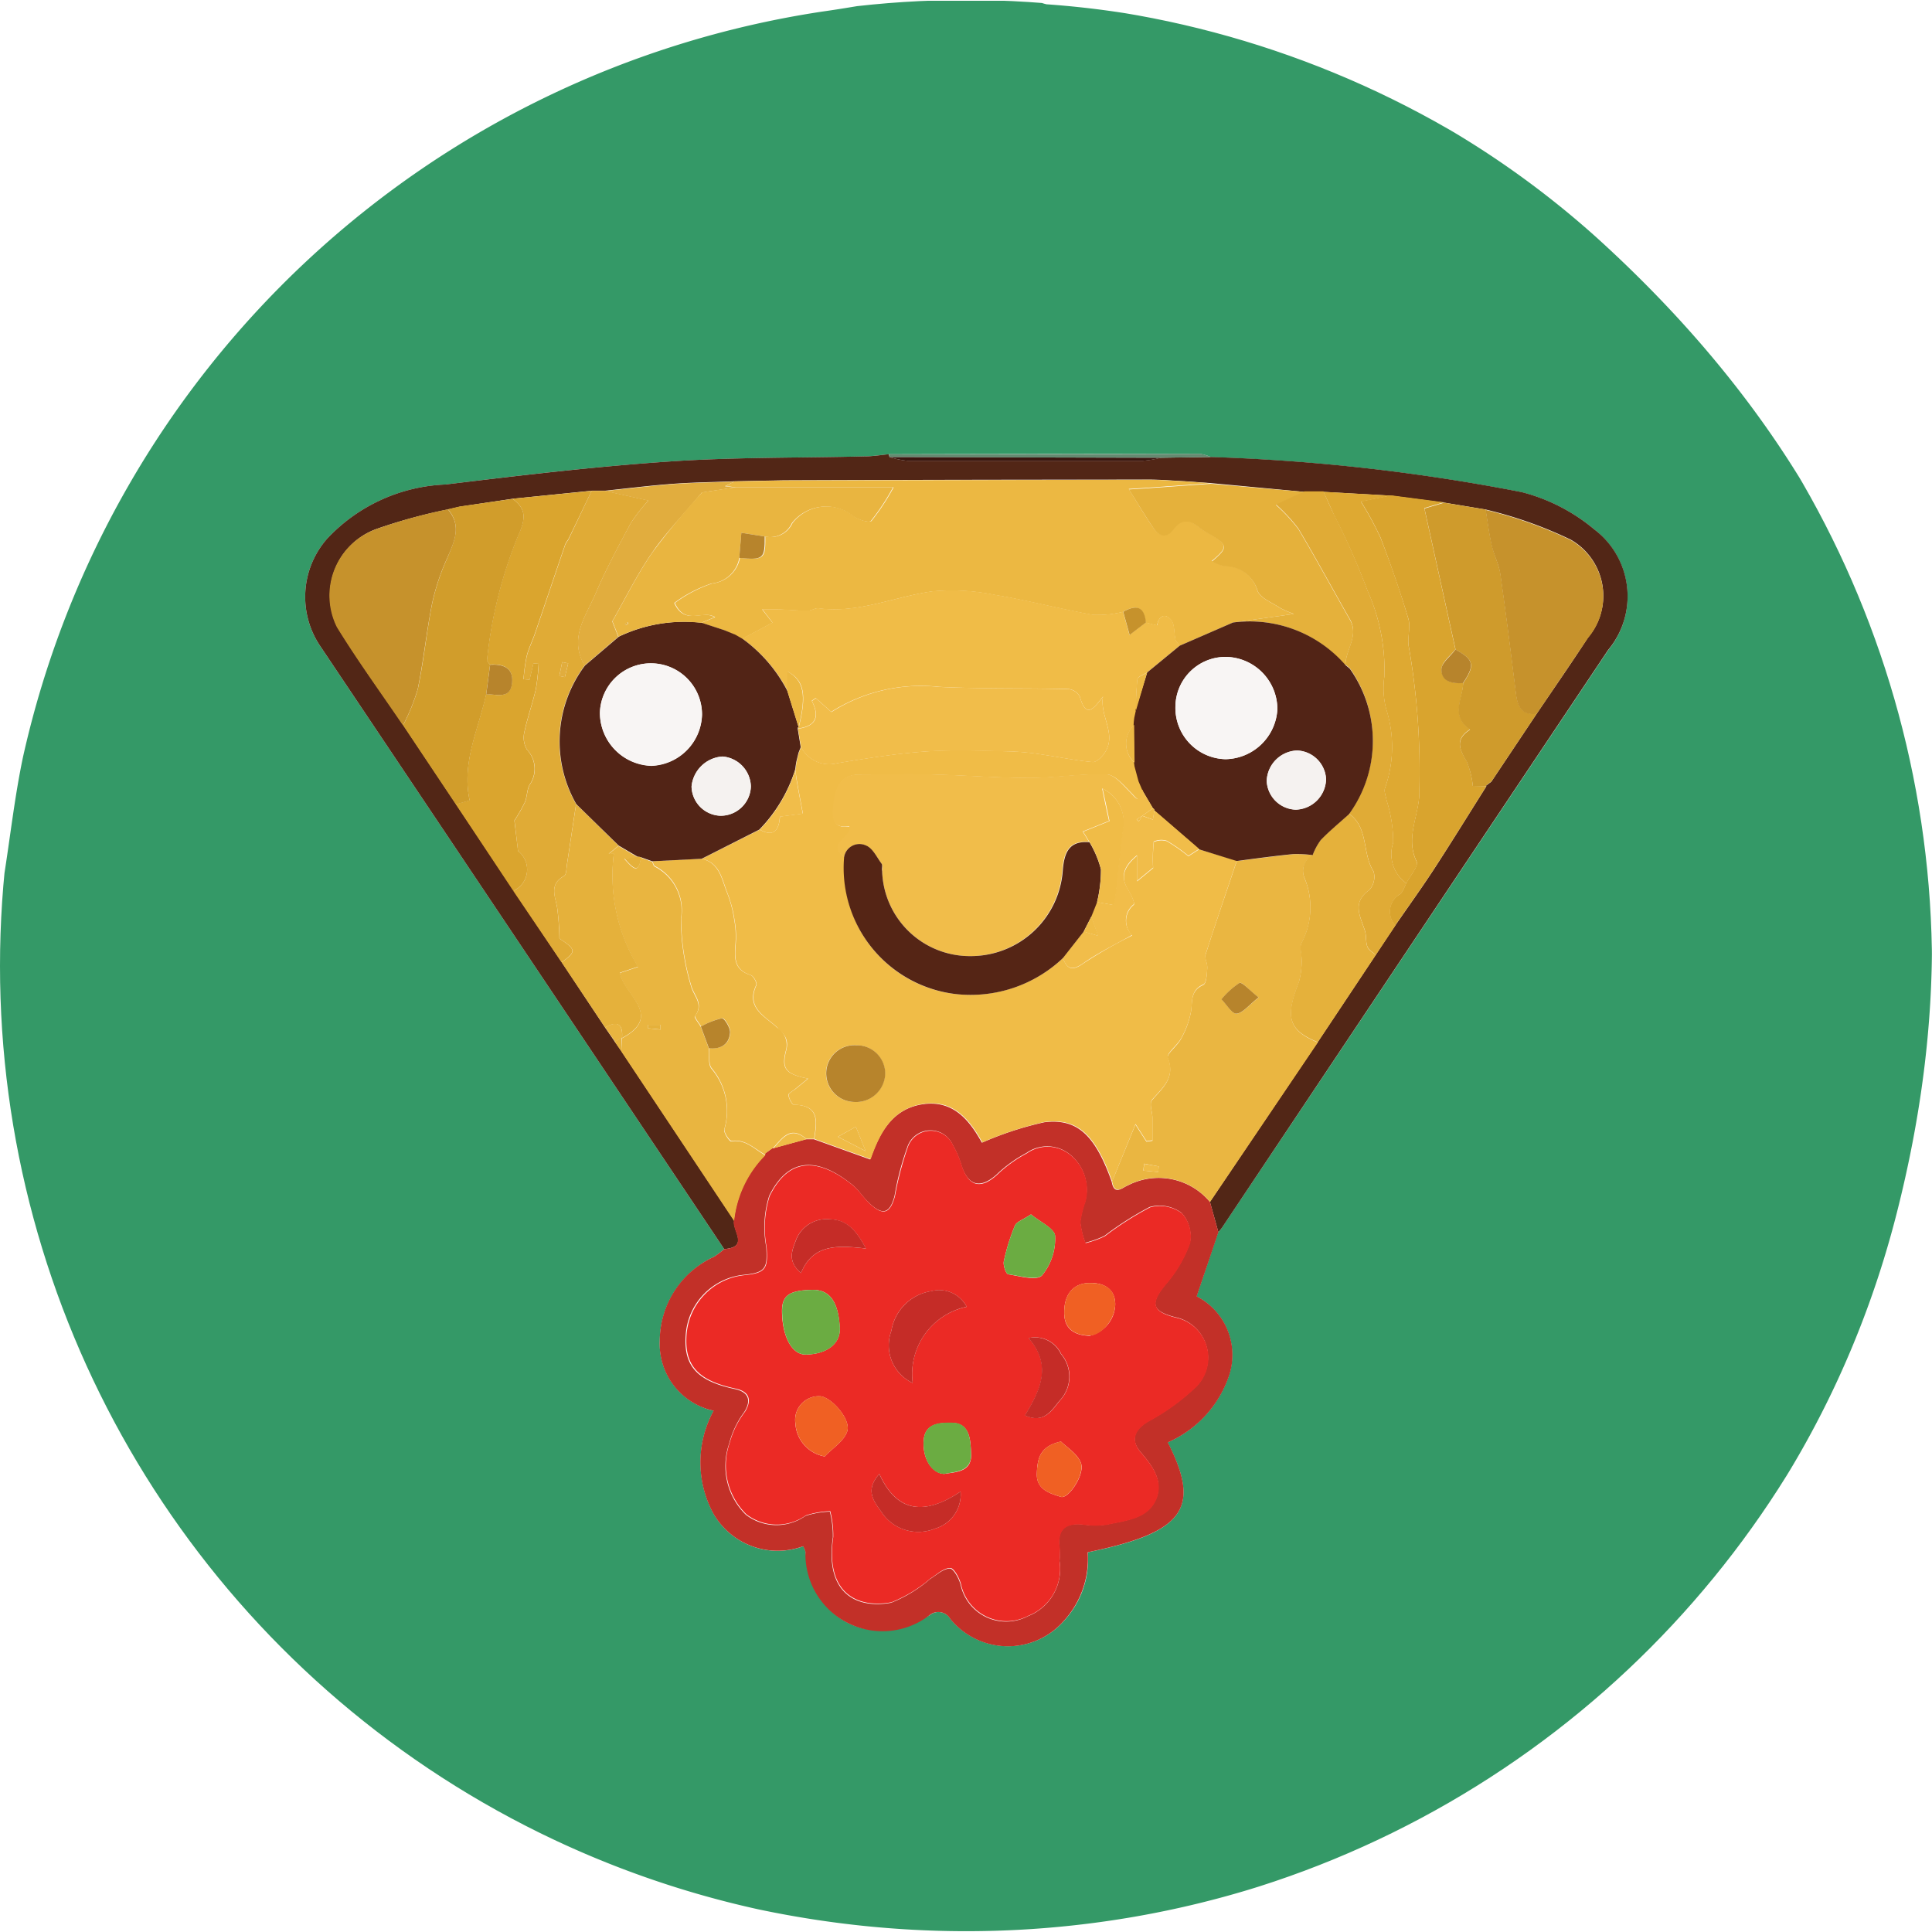 <svg xmlns="http://www.w3.org/2000/svg" xmlns:xlink="http://www.w3.org/1999/xlink" width="64" height="64" viewBox="0 0 64 64">
  <defs>
    <style>
      .cls-1 {
        fill: #fff;
      }

      .cls-2 {
        clip-path: url(#clip-path);
      }

      .cls-3 {
        fill: #349967;
      }

      .cls-4 {
        fill: #522616;
      }

      .cls-5 {
        fill: #c23028;
      }

      .cls-6 {
        fill: #648b71;
      }

      .cls-7 {
        fill: #ecb842;
      }

      .cls-8 {
        fill: #eab641;
      }

      .cls-9 {
        fill: #e9b540;
      }

      .cls-10 {
        fill: #e0ab36;
      }

      .cls-11 {
        fill: #daa52e;
      }

      .cls-12 {
        fill: #d19d2b;
      }

      .cls-13 {
        fill: #d9a42e;
      }

      .cls-14 {
        fill: #c6922c;
      }

      .cls-15 {
        fill: #e5b13b;
      }

      .cls-16 {
        fill: #cf9b2c;
      }

      .cls-17 {
        fill: #dea932;
      }

      .cls-18 {
        fill: #e1ad3e;
      }

      .cls-19 {
        fill: #3a160f;
      }

      .cls-20 {
        fill: #eb2a25;
      }

      .cls-21 {
        fill: #f0bc47;
      }

      .cls-22 {
        fill: #edb944;
      }

      .cls-23 {
        fill: #522416;
      }

      .cls-24 {
        fill: #b7842c;
      }

      .cls-25 {
        fill: #6bac42;
      }

      .cls-26 {
        fill: #c52c27;
      }

      .cls-27 {
        fill: #f06023;
      }

      .cls-28 {
        fill: #f1bd4a;
      }

      .cls-29 {
        fill: #552515;
      }

      .cls-30 {
        fill: #f8f5f4;
      }

      .cls-31 {
        fill: #f5f2f0;
      }
    </style>
    <clipPath id="clip-path">
      <circle id="Ellipse_2075" data-name="Ellipse 2075" class="cls-1" cx="32" cy="32" r="32" transform="translate(-24423 -22993)"/>
    </clipPath>
  </defs>
  <g id="Mask_Group_279" data-name="Mask Group 279" class="cls-2" transform="translate(24423 22993)">
    <g id="SALSA" transform="translate(-24423.012 -22992.975)">
      <path id="Path_21114" data-name="Path 21114" class="cls-3" d="M198.028-32.047H202.9a1.377,1.377,0,0,0,.324.117A30.445,30.445,0,0,1,221.45-24.2c9.676,8.767,13.157,19.684,9.939,32.315C227.142,24.8,210.607,34.739,193.7,31.182A31.986,31.986,0,0,1,168.91,4.673c-.1-.707-.23-1.407-.353-2.111V-2.685A1.442,1.442,0,0,0,168.682-3c.213-1.333.36-2.681.638-4A32.027,32.027,0,0,1,195.8-31.689C196.536-31.792,197.282-31.928,198.028-32.047ZM198-17.024c-.269.025-.535.067-.8.071-2.157.053-4.321.023-6.472.17-2.479.168-4.95.459-7.417.762a5.679,5.679,0,0,0-3.922,1.8,2.919,2.919,0,0,0-.207,3.578q6.69,9.974,13.366,19.95a2.913,2.913,0,0,1-.335.252,3.1,3.1,0,0,0-1.8,2.788A2.273,2.273,0,0,0,192.2,14.66a3.56,3.56,0,0,0-.018,3.39,2.449,2.449,0,0,0,2.983,1.1.832.832,0,0,1,.078.186c.23,2.295,2.118,3.263,4.106,2.1a.457.457,0,0,1,.688.117,2.467,2.467,0,0,0,3.775.057,3,3,0,0,0,.78-2.261c3.179-.649,3.768-1.448,2.644-3.64a3.709,3.709,0,0,0,2.047-2.265,2.184,2.184,0,0,0-1.09-2.573l.718-2.127a1.117,1.117,0,0,0,.119-.138q6.4-9.57,12.8-19.14a2.791,2.791,0,0,0-.459-4,6.093,6.093,0,0,0-2.4-1.232,64.45,64.45,0,0,0-10.307-1.164,1.266,1.266,0,0,0-.349-.106Q203.162-17.038,198-17.024Z" transform="translate(-168.545 32.047)"/>
      <path id="Path_21115" data-name="Path 21115" class="cls-4" d="M192.548,9.306q-6.678-9.976-13.366-19.95a2.919,2.919,0,0,1,.207-3.578,5.679,5.679,0,0,1,3.922-1.8c2.467-.3,4.939-.594,7.417-.762,2.15-.147,4.315-.117,6.472-.17.269,0,.535-.046.8-.071a.718.718,0,0,0,.025.094,3,3,0,0,0,.59.122h7.8a3.61,3.61,0,0,0,.6-.1l1.645-.025a64.449,64.449,0,0,1,10.307,1.164,6.093,6.093,0,0,1,2.4,1.232,2.776,2.776,0,0,1,.459,4q-6.4,9.568-12.792,19.14a1.329,1.329,0,0,1-.119.14c-.092-.333-.184-.666-.278-1l3.571-5.294,1.921-2.887c.216-.328.434-.654.652-.982.431-.627.879-1.246,1.294-1.884.585-.9,1.147-1.813,1.721-2.722l-.021-.011.184-.14,1.5-2.247c.567-.838,1.147-1.671,1.7-2.524a2.143,2.143,0,0,0-.567-3.245,13.889,13.889,0,0,0-2.823-1l-1.377-.229-1.753-.229-2.242-.126h-.629l-3.105-.291h0l-.865-.062c-.395-.018-.787-.055-1.182-.053q-6.04,0-12.085.023l-.734.014-.9.018c-.688.028-1.356.034-2.031.083-.753.055-1.505.149-2.258.229h-.443l-2.616.266-1.756.262-.383.09h0a17.993,17.993,0,0,0-2.332.633,2.342,2.342,0,0,0-1.345,3.266c.688,1.12,1.455,2.171,2.189,3.254l1.749,2.621,1.912,2.866q.787,1.177,1.584,2.362L188.6,1.962l.324.473.218.312,3.738,5.613C192.807,8.689,193.39,9.24,192.548,9.306Z" transform="translate(-168.545 32.047)"/>
      <path id="Path_21116" data-name="Path 21116" class="cls-5" d="M208.64,7.746c.094.335.186.668.278,1-.229.688-.459,1.354-.718,2.125a2.184,2.184,0,0,1,1.09,2.573,3.709,3.709,0,0,1-2.047,2.265c1.118,2.2.528,2.983-2.655,3.64a3.045,3.045,0,0,1-.78,2.261,2.461,2.461,0,0,1-3.775-.057.456.456,0,0,0-.688-.117,2.552,2.552,0,0,1-4.106-2.1.831.831,0,0,0-.078-.186,2.457,2.457,0,0,1-2.983-1.1,3.56,3.56,0,0,1,.018-3.39,2.261,2.261,0,0,1-1.785-2.313,3.071,3.071,0,0,1,1.8-2.788,2.912,2.912,0,0,0,.335-.252c.835-.067.252-.617.321-.946A3.63,3.63,0,0,1,193.9,6.185V6.139l.259-.188v.016l1.095-.3h.262l1.868.67c.287-.815.688-1.648,1.694-1.822,1.086-.186,1.627.592,2.006,1.267a10.986,10.986,0,0,1,2.065-.677c1.108-.138,1.689.443,2.235,1.969.083.48.356.19.542.119A2.215,2.215,0,0,1,208.64,7.746ZM203.655,19.64a3.558,3.558,0,0,0,0-.431c-.09-.606.172-.847.771-.785a2.662,2.662,0,0,0,.81,0c.6-.133,1.315-.184,1.606-.824.264-.6-.1-1.106-.5-1.567-.36-.418-.2-.764.259-1.03a7.221,7.221,0,0,0,1.577-1.147,1.363,1.363,0,0,0-.688-2.295c-.783-.2-.84-.459-.328-1.086a4.315,4.315,0,0,0,.81-1.377,1.147,1.147,0,0,0-.271-.989,1.223,1.223,0,0,0-1.056-.2,10.453,10.453,0,0,0-1.5.957,3.245,3.245,0,0,1-.638.229,2.88,2.88,0,0,1-.168-.688,3.065,3.065,0,0,1,.161-.663,1.5,1.5,0,0,0-.542-1.606,1.189,1.189,0,0,0-1.4-.016,4.425,4.425,0,0,0-1,.725c-.521.459-.918.372-1.147-.3a3.179,3.179,0,0,0-.291-.688.807.807,0,0,0-1.51.076,9.388,9.388,0,0,0-.42,1.606c-.154.592-.4.663-.849.229-.2-.186-.342-.427-.549-.594-1.081-.872-2.084-.991-2.754.363a3.462,3.462,0,0,0-.1,1.687c.053.721-.023.863-.767.934a2.143,2.143,0,0,0-1.9,2.01c-.071,1.01.388,1.51,1.629,1.772.459.1.553.379.312.76a3,3,0,0,0-.5,1.047,2.257,2.257,0,0,0,.555,2.359,1.667,1.667,0,0,0,1.971.037,2.963,2.963,0,0,1,.808-.142,3.258,3.258,0,0,1,.1.856c-.269,1.852.787,2.375,1.932,2.162a4.508,4.508,0,0,0,1.285-.783c.216-.135.436-.344.661-.351.117,0,.31.342.358.555a1.542,1.542,0,0,0,2.222,1.026A1.674,1.674,0,0,0,203.655,19.64Z" transform="translate(-168.545 32.047)"/>
      <path id="Path_21117" data-name="Path 21117" class="cls-6" d="M198.028-16.93a.716.716,0,0,1-.025-.094q5.157,0,10.311-.014a1.267,1.267,0,0,1,.349.106l-1.645.025Z" transform="translate(-168.545 32.047)"/>
      <path id="Path_21118" data-name="Path 21118" class="cls-7" d="M192.885-16.124l.907-.018.734-.014q6.04-.014,12.085-.023c.395,0,.787.034,1.182.053l.865.062h0l-1.9.135c-.269.021-.539.037-.81.053.308.489.553.918.828,1.306.193.275.436.314.656.016.266-.363.544-.3.847-.053a2.6,2.6,0,0,0,.363.229c.588.351.6.438.057.888a1.535,1.535,0,0,0,.408.161,1.134,1.134,0,0,1,1.106.826c.092.248.482.392.746.569a3.353,3.353,0,0,0,.459.2l-2.02.285-1.763.767c-.048-.069-.122-.129-.14-.2-.057-.229-.021-.512-.151-.661-.2-.229-.4-.126-.459.19l-.379-.092c-.048-.546-.333-.6-.753-.356a3.531,3.531,0,0,1-.978.1c-1.095-.193-2.171-.482-3.266-.663a7.089,7.089,0,0,0-2.065-.117c-1.258.174-2.456.739-3.771.562-.115-.016-.229.08-.36.078-.33,0-.659-.03-.989-.044h-.521l.344.441-1.005.539h0l-.25-.145h0l-.351-.147-.753-.243.459-.186c-.383-.259-.991.3-1.333-.473a4.476,4.476,0,0,1,1.237-.645,1.05,1.05,0,0,0,.918-.847c.8.076.849.03.84-.709a.794.794,0,0,0,.9-.443,1.427,1.427,0,0,1,2.017-.241c.156.126.532.241.6.17a7.494,7.494,0,0,0,.734-1.115h-5.233l-.33-.041Z" transform="translate(-168.545 32.047)"/>
      <path id="Path_21119" data-name="Path 21119" class="cls-8" d="M208.64,7.746a2.205,2.205,0,0,0-2.7-.565c-.186.071-.459.36-.542-.119l.771-1.88c.188.291.275.429.365.565l.2-.028v-.75c0-.2-.112-.48-.018-.592.353-.411.783-.737.526-1.4-.053-.135.321-.4.441-.64a2.926,2.926,0,0,0,.328-.9c.05-.347-.023-.688.406-.881.106-.046.117-.353.131-.544s-.1-.333-.055-.459c.33-1.04.688-2.065,1.033-3.1.624-.078,1.248-.163,1.875-.229a4.321,4.321,0,0,1,.643.032.6.6,0,0,0-.268.771,2.524,2.524,0,0,1-.1,2.139c-.073.147.016.367,0,.553a2.523,2.523,0,0,1-.092.75c-.459,1.17-.342,1.59.629,1.992ZM210.246.968c-.3-.229-.537-.519-.624-.48a2.625,2.625,0,0,0-.6.544c.168.17.344.484.5.473.211-.014.4-.278.734-.537Zm-3.789,5.508-.028.229.491.048.023-.186Z" transform="translate(-168.545 32.047)"/>
      <path id="Path_21120" data-name="Path 21120" class="cls-9" d="M193.909,6.2a3.629,3.629,0,0,0-1.033,2.176l-3.738-5.618.021-.434h0c1.4-.748.041-1.448-.069-2.164l.6-.2a5.811,5.811,0,0,1-.8-3.755l-.174.016.33-.269.633.372-.443.053c.271.3.473.542.548-.039l.376.138c.028.053.039.133.083.158a1.638,1.638,0,0,1,.868,1.746,7.872,7.872,0,0,0,.335,2.212c.089.34.434.6.128,1-.032.041.131.229.2.356l.266.716c.023.229-.034.5.078.659a2.156,2.156,0,0,1,.431,2.015c-.032.106.17.409.229.4C193.261,5.659,193.551,6,193.909,6.2Zm-3.472-4.165V1.875h-.413V1.99Z" transform="translate(-168.545 32.047)"/>
      <path id="Path_21121" data-name="Path 21121" class="cls-10" d="M188.155-15.812h.443l1.439.319a5.878,5.878,0,0,0-.585.75c-.4.757-.817,1.515-1.147,2.295s-.918,1.512-.379,2.421a4.177,4.177,0,0,0-.287,4.59c-.1.666-.2,1.329-.3,1.992-.021.138-.016.347-.1.392-.484.271-.3.645-.229,1.03a8.7,8.7,0,0,1,.078,1.042c.553.365.567.427.071.787q-.8-1.184-1.6-2.366a.774.774,0,0,0,.158-1.32L185.6-4.891a5.416,5.416,0,0,0,.344-.6c.078-.184.067-.409.158-.581a.914.914,0,0,0-.083-1.161.778.778,0,0,1-.09-.585c.1-.477.269-.941.379-1.418a7.406,7.406,0,0,0,.094-.847l-.172-.014-.129.544-.2-.018a6.075,6.075,0,0,1,.106-.76c.064-.257.188-.5.273-.748.337-.987.668-1.974,1.005-2.958a1.617,1.617,0,0,1,.1-.158Q187.772-15.007,188.155-15.812Zm-.776,5.714-.2-.041-.094.459.184.037Z" transform="translate(-168.545 32.047)"/>
      <path id="Path_21122" data-name="Path 21122" class="cls-11" d="M188.155-15.812q-.386.806-.773,1.606a1.617,1.617,0,0,0-.1.158c-.337.985-.668,1.971-1.005,2.958-.085.25-.209.491-.273.748a6.077,6.077,0,0,0-.106.769l.2.018.129-.544.172.014a7.4,7.4,0,0,1-.094.847c-.11.477-.28.941-.379,1.418a.778.778,0,0,0,.089.585.923.923,0,0,1,.083,1.161c-.092.172-.08.4-.158.581a5.418,5.418,0,0,1-.344.6l.122,1.012a.774.774,0,0,1-.158,1.32L183.655-5.43l.459-.129c-.275-1.239.289-2.352.546-3.518.342,0,.81.186.858-.39.044-.5-.308-.615-.73-.59-.037-.05-.108-.106-.1-.151a14.806,14.806,0,0,1,1.012-4.076c.28-.61.3-.918-.165-1.267Z" transform="translate(-168.545 32.047)"/>
      <path id="Path_21123" data-name="Path 21123" class="cls-12" d="M185.539-15.546c.459.342.445.656.165,1.267a14.805,14.805,0,0,0-1.012,4.076c0,.046.064.1.1.151-.044.326-.087.654-.129.98-.257,1.166-.822,2.279-.546,3.518l-.459.129-1.749-2.621a6.685,6.685,0,0,0,.489-1.2c.2-.946.289-1.912.48-2.857a7.386,7.386,0,0,1,.489-1.466c.229-.553.5-1.081.03-1.634h0l.383-.09Z" transform="translate(-168.545 32.047)"/>
      <path id="Path_21124" data-name="Path 21124" class="cls-13" d="M217.792-6.024c-.574.918-1.136,1.822-1.721,2.722-.415.638-.863,1.258-1.294,1.884a.664.664,0,0,1,.149-1.03c.106-.076.145-.229.213-.363.124-.246.418-.574.344-.728-.395-.819.119-1.574.092-2.368a24.026,24.026,0,0,0-.344-4.714c-.071-.308.067-.668-.023-.966-.271-.9-.583-1.795-.918-2.676a10.826,10.826,0,0,0-.652-1.2l1-.2,1.753.229-.652.193,1.03,4.679c-.165.216-.459.429-.459.652,0,.413.356.489.716.459,0,.516-.431,1.083.229,1.54-.521.328-.342.67-.108,1.063a2.906,2.906,0,0,1,.2.812Z" transform="translate(-168.545 32.047)"/>
      <path id="Path_21125" data-name="Path 21125" class="cls-14" d="M183.393-15.2c.473.553.211,1.081-.03,1.634a7.385,7.385,0,0,0-.489,1.466c-.19.946-.285,1.912-.48,2.857a6.682,6.682,0,0,1-.489,1.2c-.734-1.083-1.505-2.141-2.189-3.254a2.342,2.342,0,0,1,1.356-3.266A17.343,17.343,0,0,1,183.393-15.2Z" transform="translate(-168.545 32.047)"/>
      <path id="Path_21126" data-name="Path 21126" class="cls-15" d="M209.4-11.45l2.02-.285a3.353,3.353,0,0,1-.459-.2c-.264-.177-.654-.321-.746-.569a1.134,1.134,0,0,0-1.1-.808,1.535,1.535,0,0,1-.409-.161c.539-.459.53-.537-.057-.888a2.6,2.6,0,0,1-.363-.229c-.3-.248-.581-.31-.847.053-.229.3-.459.259-.656-.016-.275-.4-.521-.817-.828-1.306.271-.016.542-.032.81-.053l1.9-.135,3.105.271-.946.431a5.645,5.645,0,0,1,.744.8c.588.987,1.134,2,1.705,3,.317.548-.156,1.01-.145,1.524A4.169,4.169,0,0,0,209.4-11.45Z" transform="translate(-168.545 32.047)"/>
      <path id="Path_21127" data-name="Path 21127" class="cls-16" d="M217.792-6.024h-.445a2.906,2.906,0,0,0-.2-.812c-.229-.392-.413-.734.108-1.063-.67-.459-.25-1.024-.23-1.54.4-.6.363-.776-.25-1.113l-1.03-4.675.652-.193,1.377.229c.064.392.112.787.2,1.173.073.321.229.624.285.948.19,1.322.353,2.646.519,3.97.05.415.186.725.688.666l-1.5,2.247-.184.14Z" transform="translate(-168.545 32.047)"/>
      <path id="Path_21128" data-name="Path 21128" class="cls-14" d="M219.461-8.423c-.5.06-.638-.25-.688-.666-.165-1.324-.328-2.648-.519-3.97-.046-.324-.211-.627-.285-.948-.087-.386-.135-.78-.2-1.173a13.889,13.889,0,0,1,2.823,1,2.143,2.143,0,0,1,.567,3.245C220.6-10.1,220.028-9.26,219.461-8.423Z" transform="translate(-168.545 32.047)"/>
      <path id="Path_21129" data-name="Path 21129" class="cls-10" d="M213.127-10.04c0-.514.459-.975.145-1.524-.571-1-1.118-2.013-1.705-3a5.645,5.645,0,0,0-.744-.8l.946-.431h.629c.119.262.229.521.356.78a23.59,23.59,0,0,1,1.106,2.508,6.483,6.483,0,0,1,.558,2.837,2.733,2.733,0,0,0,.06,1.083,4.108,4.108,0,0,1-.039,2.619c-.041.115.03.273.053.411a4.543,4.543,0,0,1,.218,1.4,1.184,1.184,0,0,0,.438,1.345c-.069.124-.108.287-.213.363a.664.664,0,0,0-.149,1.03c-.218.328-.436.654-.652.982-.1-.09-.229-.163-.278-.273-.062-.158-.03-.353-.08-.519-.142-.475-.459-.936.142-1.361a.647.647,0,0,0,.14-.62c-.383-.592-.154-1.441-.81-1.907a4.147,4.147,0,0,0,.023-4.819l-.142-.119Z" transform="translate(-168.545 32.047)"/>
      <path id="Path_21130" data-name="Path 21130" class="cls-15" d="M213.246-5.115c.656.459.427,1.315.81,1.907a.647.647,0,0,1-.14.62c-.594.425-.285.886-.142,1.361.05.165.018.36.08.519.041.11.181.184.278.273l-1.921,2.887c-.971-.4-1.095-.822-.629-1.992a2.524,2.524,0,0,0,.092-.75c0-.186-.078-.406,0-.553a2.524,2.524,0,0,0,.1-2.139.594.594,0,0,1,.269-.773,2.042,2.042,0,0,1,.269-.5C212.6-4.562,212.932-4.819,213.246-5.115Z" transform="translate(-168.545 32.047)"/>
      <path id="Path_21131" data-name="Path 21131" class="cls-17" d="M215.146-2.811a1.184,1.184,0,0,1-.438-1.345,4.629,4.629,0,0,0-.218-1.4c-.023-.138-.094-.3-.053-.411a4.108,4.108,0,0,0,.039-2.614,2.733,2.733,0,0,1-.06-1.083,6.368,6.368,0,0,0-.558-2.837A23.59,23.59,0,0,0,212.753-15c-.117-.259-.229-.519-.356-.78l2.242.126-1,.2a10.824,10.824,0,0,1,.652,1.2c.342.881.654,1.772.918,2.676.09.3-.048.659.023.966a24.026,24.026,0,0,1,.344,4.714c.028.794-.487,1.549-.092,2.368C215.564-3.385,215.268-3.057,215.146-2.811Z" transform="translate(-168.545 32.047)"/>
      <path id="Path_21132" data-name="Path 21132" class="cls-15" d="M187.161-.193c.5-.36.482-.422-.071-.787a8.69,8.69,0,0,0-.078-1.042c-.076-.386-.257-.76.229-1.03.083-.046.078-.255.1-.392.1-.663.2-1.326.3-1.992q.7.688,1.409,1.377l-.33.269.174-.016a5.811,5.811,0,0,0,.8,3.755l-.6.2c.11.716,1.464,1.416.069,2.164.039-.484-.168-.569-.562-.349Z" transform="translate(-168.545 32.047)"/>
      <path id="Path_21133" data-name="Path 21133" class="cls-18" d="M187.921-10.022c-.539-.918.055-1.657.379-2.421s.748-1.547,1.147-2.295a5.877,5.877,0,0,1,.585-.75l-1.439-.319c.753-.076,1.505-.17,2.258-.229.675-.048,1.354-.055,2.031-.083l-.312.154.33.041-1.09.165c-.608.728-1.191,1.326-1.659,2.006-.493.716-.881,1.508-1.313,2.265l.2.512Z" transform="translate(-168.545 32.047)"/>
      <path id="Path_21134" data-name="Path 21134" class="cls-19" d="M198.028-16.93l8.989.023a3.61,3.61,0,0,1-.6.1h-7.8A3,3,0,0,1,198.028-16.93Z" transform="translate(-168.545 32.047)"/>
      <path id="Path_21135" data-name="Path 21135" class="cls-9" d="M188.6,1.962c.395-.229.6-.135.562.349h0l-.229.124Z" transform="translate(-168.545 32.047)"/>
      <path id="Path_21136" data-name="Path 21136" class="cls-18" d="M208.658-16.065l-.865-.062Z" transform="translate(-168.545 32.047)"/>
      <path id="Path_21137" data-name="Path 21137" class="cls-18" d="M194.526-16.157l-.734.014Z" transform="translate(-168.545 32.047)"/>
      <path id="Path_21138" data-name="Path 21138" class="cls-15" d="M188.919,2.435l.229-.124-.011.443Z" transform="translate(-168.545 32.047)"/>
      <path id="Path_21139" data-name="Path 21139" class="cls-14" d="M183.783-15.284l-.383.09Z" transform="translate(-168.545 32.047)"/>
      <path id="Path_21140" data-name="Path 21140" class="cls-13" d="M217.779-6.036l.184-.14Z" transform="translate(-168.545 32.047)"/>
      <path id="Path_21141" data-name="Path 21141" class="cls-20" d="M203.655,19.64a1.672,1.672,0,0,1-1.037,1.815,1.542,1.542,0,0,1-2.222-1.03c-.048-.213-.241-.56-.358-.555-.229,0-.445.216-.661.351a4.636,4.636,0,0,1-1.285.783c-1.147.213-2.2-.31-1.932-2.162a3.259,3.259,0,0,0-.1-.856,2.963,2.963,0,0,0-.808.142,1.667,1.667,0,0,1-1.971-.037,2.266,2.266,0,0,1-.555-2.359,3,3,0,0,1,.514-1.044c.229-.381.145-.661-.312-.76-1.242-.262-1.7-.762-1.629-1.772a2.144,2.144,0,0,1,1.886-1.983c.744-.071.819-.213.767-.934a3.47,3.47,0,0,1,.1-1.687c.663-1.354,1.666-1.235,2.754-.363.207.168.353.409.548.594.448.431.688.36.849-.229a10.719,10.719,0,0,1,.42-1.606.807.807,0,0,1,1.51-.076,3.179,3.179,0,0,1,.291.688c.229.675.62.769,1.147.3a4.425,4.425,0,0,1,1-.725,1.189,1.189,0,0,1,1.4.016,1.5,1.5,0,0,1,.542,1.606,3.067,3.067,0,0,0-.161.663,2.88,2.88,0,0,0,.168.688,3.245,3.245,0,0,0,.638-.229,10.451,10.451,0,0,1,1.5-.957,1.223,1.223,0,0,1,1.056.2,1.147,1.147,0,0,1,.271.989,4.315,4.315,0,0,1-.81,1.377c-.512.62-.459.886.328,1.086a1.363,1.363,0,0,1,.688,2.295,7.22,7.22,0,0,1-1.577,1.147c-.459.266-.62.613-.259,1.03.4.459.764.971.5,1.567-.282.64-1,.688-1.606.824a2.662,2.662,0,0,1-.81,0c-.6-.062-.861.179-.771.785A3.561,3.561,0,0,1,203.655,19.64Zm-8.193-8.985c-.789.018-1.019.2-1,.769.025.831.351,1.393.8,1.377.7-.021,1.147-.372,1.113-.89C196.332,11.046,196.036,10.642,195.462,10.656Zm3.33,3.087a2.273,2.273,0,0,1,1.788-2.524,1.024,1.024,0,0,0-1.168-.519,1.58,1.58,0,0,0-1.327,1.315A1.377,1.377,0,0,0,198.792,13.742Zm3.917-5.586c-.264.177-.477.241-.532.372a6.655,6.655,0,0,0-.367,1.182c-.03.135.071.42.145.431.383.06.952.229,1.125.032a1.916,1.916,0,0,0,.429-1.3C203.495,8.624,203,8.4,202.71,8.156Zm-6.83,8.016c.259-.273.64-.507.744-.831.131-.406-.553-1.161-.918-1.161a.785.785,0,0,0-.8.9,1.173,1.173,0,0,0,.975,1.095Zm4.5,1.166c-1.147.769-2.088.744-2.692-.585-.526.59-.124.966.119,1.333a1.462,1.462,0,0,0,1.728.477A1.175,1.175,0,0,0,200.378,17.338Zm4.289-6.91c-.549,0-.879.367-.856,1.037.016.512.372.7.84.714a1.1,1.1,0,0,0,.849-1.053c-.009-.5-.363-.7-.833-.7Zm-4.835,6.325c.386-.064.918-.057.893-.652-.018-.418-.016-1.028-.627-1.037-.326,0-.886-.028-.941.551C199.1,16.216,199.412,16.73,199.832,16.753Zm2.8-4.5c.8.918.376,1.742-.119,2.561.652.289.9-.193,1.166-.507a1.154,1.154,0,0,0,.028-1.531A.952.952,0,0,0,202.627,12.255ZM195.091,10.1c.395-.968,1.219-.918,2.15-.812-.321-.608-.643-.959-1.2-.968a1.074,1.074,0,0,0-1.125.709C194.783,9.375,194.645,9.712,195.091,10.1Zm8.613,5.581c-.732.158-.778.606-.8,1.044-.028.542.42.672.8.789.248.073.8-.746.661-1.12C204.252,16.085,203.892,15.87,203.7,15.679Z" transform="translate(-168.545 32.047)"/>
      <path id="Path_21142" data-name="Path 21142" class="cls-21" d="M209.53-3.566c-.347,1.033-.7,2.065-1.033,3.1-.044.135.067.312.055.459s-.025.5-.131.544c-.429.19-.356.535-.406.881a2.926,2.926,0,0,1-.328.9c-.119.229-.493.5-.441.64.257.668-.172.994-.526,1.4-.094.112,0,.39.018.592v.75l-.2.028c-.09-.135-.177-.273-.365-.565L205.4,7.062c-.546-1.526-1.127-2.107-2.235-1.969a11.434,11.434,0,0,0-2.065.677c-.379-.675-.918-1.453-2.006-1.267-1.014.174-1.407,1.007-1.694,1.822l-1.868-.67c.087-.555.19-1.115-.666-1.129-.069,0-.168-.2-.186-.324,0-.055.14-.135.229-.2l.42-.342c-.725-.147-.886-.314-.732-.918.1-.372-.041-.537-.294-.778-.381-.365-1.04-.643-.688-1.4.034-.071-.092-.305-.184-.333-.567-.174-.539-.594-.5-1.051a3,3,0,0,0-.041-.771,4.148,4.148,0,0,0-.23-.884c-.188-.459-.241-1.01-.851-1.147l1.914-.966c.5.273.643-.03.672-.434l.76-.1c-.078-.415-.138-.73-.193-1.047-.023-.131-.039-.264-.057-.4l.039-.259.076-.312.073-.184a1.051,1.051,0,0,0,1.2.532c.975-.161,1.953-.319,2.935-.388.943-.067,1.9-.025,2.843,0a8.432,8.432,0,0,1,1.044.108c.544.08,1.086.193,1.634.243.122.011.3-.154.386-.282.443-.629-.151-1.221-.041-1.886-.308.395-.555.75-.767,0a.482.482,0,0,0-.376-.25c-1.43-.037-2.86,0-4.287-.073a5.551,5.551,0,0,0-3.571.828l-.516-.459-.131.094c.282.548.108.845-.459.918v-.034l.032-.016c.271-1.083.172-1.549-.372-1.836v.64a4.911,4.911,0,0,0-1.5-1.733l1-.532-.337-.441h.521c.33.014.659.041.989.044.119,0,.246-.094.36-.078,1.315.177,2.524-.388,3.771-.562a7.089,7.089,0,0,1,2.065.117c1.095.181,2.171.47,3.266.663a3.531,3.531,0,0,0,.978-.1l.213.769.539-.413.379.092c.046-.317.255-.413.459-.19.131.149.094.438.151.661.018.076.092.135.14.2l-1.079.888c-.115.076-.314.138-.326.229a9.8,9.8,0,0,0-.046,1.04h.016l-.05.229-.025.248a.85.85,0,0,0,.014,1.251l.016.122c.046.165.09.33.135.5h0l.115.269.028.021v.032c-.11.459-.229.229-.425.034-.23-.229-.519-.581-.789-.59-.849-.032-1.7.115-2.554.115-1.056,0-2.114-.087-3.169-.11-.824-.018-1.645,0-2.469,0-.627,0-.789.445-.842.95-.044.413-.094.858.523.769.073.4-.771.56-.17,1.017A4.161,4.161,0,0,0,200.22.858a4.474,4.474,0,0,0,3.548-1.191c.149.4.335.42.688.168a15.311,15.311,0,0,1,1.606-.918.68.68,0,0,1,.053-1.014c.048-.041-.085-.333-.179-.48-.3-.47-.108-.817.289-1.147v.849l.532-.438a5.561,5.561,0,0,1,.021-.865.615.615,0,0,1,.431-.028,5.277,5.277,0,0,1,.714.5l.358-.229ZM196.936,2.554a.934.934,0,0,0-1.014.858.95.95,0,0,0,.918,1.019.966.966,0,0,0,1.035-.939A.939.939,0,0,0,196.936,2.554Zm-.028,2.7-.594.33.918.475Z" transform="translate(-168.545 32.047)"/>
      <path id="Path_21143" data-name="Path 21143" class="cls-22" d="M191.8-3.624c.61.14.663.7.851,1.147a4.15,4.15,0,0,1,.229.884,3,3,0,0,1,.041.771c-.039.459-.067.877.5,1.051.092.028.218.262.184.333-.356.757.3,1.035.688,1.4a.683.683,0,0,1,.294.778c-.154.6,0,.769.732.918L194.9,4c-.08.067-.229.147-.229.2.018.119.117.324.186.324.856.014.753.574.666,1.129h-.259c-.521-.459-.794-.025-1.095.3V5.946l-.257.188V6.18c-.358-.188-.647-.526-1.125-.459-.064,0-.266-.294-.229-.4a2.181,2.181,0,0,0-.431-2.015c-.112-.158-.055-.436-.078-.659.395.046.67-.126.7-.514.014-.161-.19-.487-.266-.477a2.582,2.582,0,0,0-.7.275c-.071-.122-.23-.314-.2-.356.305-.4-.039-.663-.129-1a7.873,7.873,0,0,1-.335-2.212,1.638,1.638,0,0,0-.868-1.746c-.044-.025-.055-.106-.083-.158Z" transform="translate(-168.545 32.047)"/>
      <path id="Path_21144" data-name="Path 21144" class="cls-21" d="M194.177,5.967c.3-.328.574-.762,1.095-.3Z" transform="translate(-168.545 32.047)"/>
      <path id="Path_21145" data-name="Path 21145" class="cls-21" d="M193.925,6.139l.257-.188Z" transform="translate(-168.545 32.047)"/>
      <path id="Path_21146" data-name="Path 21146" class="cls-23" d="M206.558-9.795l1.079-.888,1.763-.767a4.2,4.2,0,0,1,3.727,1.409h0l.142.119a4.125,4.125,0,0,1-.023,4.819c-.314.285-.643.553-.936.858a2.043,2.043,0,0,0-.269.5,4.037,4.037,0,0,0-.643-.034c-.627.062-1.251.147-1.875.229l-1.244-.386-1.485-1.281a.069.069,0,0,0-.044-.078c-.112-.188-.23-.379-.333-.569v-.032l-.028-.021-.115-.269h0c-.046-.165-.09-.33-.135-.5l-.016-.122-.014-1.251a2.27,2.27,0,0,1,.025-.248l.05-.229h-.016Zm2.628-.516A1.662,1.662,0,0,0,208-9.843a1.662,1.662,0,0,0-.505,1.171,1.7,1.7,0,0,0,.466,1.22,1.7,1.7,0,0,0,1.194.529,1.751,1.751,0,0,0,1.717-1.648A1.735,1.735,0,0,0,209.186-10.311Zm3.3,4.067a1,1,0,0,0-.962-.964,1.047,1.047,0,0,0-1.005,1,.994.994,0,0,0,.959.959A1.033,1.033,0,0,0,212.484-6.245Z" transform="translate(-168.545 32.047)"/>
      <path id="Path_21147" data-name="Path 21147" class="cls-23" d="M191.8-3.624l-1.639.083-.365-.131a.273.273,0,0,0-.106-.014l-.633-.372q-.707-.688-1.409-1.377a4.178,4.178,0,0,1,.287-4.59l1.125-.959a5.028,5.028,0,0,1,2.738-.459l.753.246.365.149h0l.25.145h0a4.911,4.911,0,0,1,1.476,1.724l.372,1.191-.032.016v.034l.1.617-.073.184-.076.312-.039.259a5,5,0,0,1-1.182,1.974Zm-3.369-4.806a1.76,1.76,0,0,0,1.707,1.73,1.744,1.744,0,0,0,1.675-1.689,1.694,1.694,0,0,0-1.641-1.71,1.689,1.689,0,0,0-1.221.468,1.689,1.689,0,0,0-.521,1.2Zm3.986,3.38a1,1,0,0,0,1.014-.971,1.021,1.021,0,0,0-.939-.991,1.1,1.1,0,0,0-1.026.994.991.991,0,0,0,.95.968Z" transform="translate(-168.545 32.047)"/>
      <path id="Path_21148" data-name="Path 21148" class="cls-9" d="M191.783-11.44a5.028,5.028,0,0,0-2.738.459l-.2-.512c.431-.757.819-1.549,1.313-2.265a25.065,25.065,0,0,1,1.659-2.006l1.09-.165h5.233a7.5,7.5,0,0,1-.734,1.115c-.067.071-.443-.044-.6-.17a1.435,1.435,0,0,0-2.017.241.794.794,0,0,1-.9.443l-.773-.122-.069.831a1.031,1.031,0,0,1-.918.847,4.415,4.415,0,0,0-1.237.645c.342.769.95.213,1.333.473Zm-2.524.028.016.05a.539.539,0,0,0,.09-.044.1.1,0,0,0-.014-.05Z" transform="translate(-168.545 32.047)"/>
      <path id="Path_21149" data-name="Path 21149" class="cls-24" d="M193.046-13.591l.069-.831.773.122C193.895-13.561,193.842-13.515,193.046-13.591Z" transform="translate(-168.545 32.047)"/>
      <path id="Path_21150" data-name="Path 21150" class="cls-14" d="M206.517-11.45l-.539.413-.213-.769C206.184-12.046,206.469-12,206.517-11.45Z" transform="translate(-168.545 32.047)"/>
      <path id="Path_21151" data-name="Path 21151" class="cls-21" d="M192.9-11.048l-.353-.149Z" transform="translate(-168.545 32.047)"/>
      <path id="Path_21152" data-name="Path 21152" class="cls-21" d="M193.149-10.906l-.25-.145Z" transform="translate(-168.545 32.047)"/>
      <path id="Path_21153" data-name="Path 21153" class="cls-24" d="M210.249.968c-.33.259-.523.523-.732.537-.151.011-.328-.3-.5-.473a2.626,2.626,0,0,1,.6-.544C209.712.459,209.946.728,210.249.968Z" transform="translate(-168.545 32.047)"/>
      <path id="Path_21154" data-name="Path 21154" class="cls-21" d="M206.46,6.481l.487.087-.023.186-.491-.048Z" transform="translate(-168.545 32.047)"/>
      <path id="Path_21155" data-name="Path 21155" class="cls-24" d="M191.774,1.935a2.582,2.582,0,0,1,.7-.275c.076,0,.28.317.266.477-.032.388-.308.56-.7.514Z" transform="translate(-168.545 32.047)"/>
      <path id="Path_21156" data-name="Path 21156" class="cls-15" d="M189.677-3.693a.273.273,0,0,1,.117.021c-.076.581-.278.34-.548.039Z" transform="translate(-168.545 32.047)"/>
      <path id="Path_21157" data-name="Path 21157" class="cls-15" d="M190.436,2.031l-.413-.041V1.875h.413Z" transform="translate(-168.545 32.047)"/>
      <path id="Path_21158" data-name="Path 21158" class="cls-18" d="M187.379-10.1l-.11.459-.184-.037.094-.459Z" transform="translate(-168.545 32.047)"/>
      <path id="Path_21159" data-name="Path 21159" class="cls-24" d="M184.664-9.072c.041-.326.085-.654.129-.98.422-.025.773.092.73.59C185.475-8.886,185.006-9.083,184.664-9.072Z" transform="translate(-168.545 32.047)"/>
      <path id="Path_21160" data-name="Path 21160" class="cls-24" d="M216.771-10.557c.613.337.652.509.25,1.113-.36.028-.728-.048-.716-.459C216.312-10.123,216.606-10.327,216.771-10.557Z" transform="translate(-168.545 32.047)"/>
      <path id="Path_21161" data-name="Path 21161" class="cls-15" d="M213.269-9.93l-.142-.119Z" transform="translate(-168.545 32.047)"/>
      <path id="Path_21162" data-name="Path 21162" class="cls-25" d="M195.462,10.656c.574-.014.87.39.918,1.255.028.519-.409.87-1.113.89-.459.016-.778-.546-.8-1.377C194.443,10.851,194.673,10.674,195.462,10.656Z" transform="translate(-168.545 32.047)"/>
      <path id="Path_21163" data-name="Path 21163" class="cls-26" d="M198.792,13.742a1.379,1.379,0,0,1-.707-1.73,1.591,1.591,0,0,1,1.326-1.315,1.024,1.024,0,0,1,1.168.519A2.278,2.278,0,0,0,198.792,13.742Z" transform="translate(-168.545 32.047)"/>
      <path id="Path_21164" data-name="Path 21164" class="cls-25" d="M202.71,8.156c.294.248.785.459.8.714a1.916,1.916,0,0,1-.429,1.3c-.172.186-.741.028-1.125-.032-.073,0-.174-.3-.145-.431a6.655,6.655,0,0,1,.367-1.182C202.232,8.4,202.446,8.333,202.71,8.156Z" transform="translate(-168.545 32.047)"/>
      <path id="Path_21165" data-name="Path 21165" class="cls-27" d="M195.88,16.173a1.173,1.173,0,0,1-.973-1.095.785.785,0,0,1,.8-.9c.363,0,1.047.755.918,1.161C196.52,15.665,196.139,15.9,195.88,16.173Z" transform="translate(-168.545 32.047)"/>
      <path id="Path_21166" data-name="Path 21166" class="cls-26" d="M200.378,17.338a1.177,1.177,0,0,1-.845,1.226,1.462,1.462,0,0,1-1.728-.477c-.243-.367-.645-.744-.119-1.333C198.285,18.082,199.226,18.107,200.378,17.338Z" transform="translate(-168.545 32.047)"/>
      <path id="Path_21167" data-name="Path 21167" class="cls-27" d="M204.667,10.428c.47,0,.822.179.833.688s-.459,1.06-.849,1.053c-.459,0-.824-.2-.84-.714C203.793,10.786,204.119,10.424,204.667,10.428Z" transform="translate(-168.545 32.047)"/>
      <path id="Path_21168" data-name="Path 21168" class="cls-25" d="M199.832,16.753c-.42,0-.732-.526-.675-1.147.055-.578.615-.555.941-.551.61,0,.608.62.627,1.037C200.748,16.684,200.217,16.678,199.832,16.753Z" transform="translate(-168.545 32.047)"/>
      <path id="Path_21169" data-name="Path 21169" class="cls-26" d="M202.627,12.255a.952.952,0,0,1,1.074.523,1.154,1.154,0,0,1-.028,1.531c-.271.314-.514.8-1.166.507C203,14,203.424,13.169,202.627,12.255Z" transform="translate(-168.545 32.047)"/>
      <path id="Path_21170" data-name="Path 21170" class="cls-26" d="M195.091,10.1c-.445-.386-.308-.723-.172-1.072a1.074,1.074,0,0,1,1.125-.709c.555,0,.877.36,1.2.968C196.309,9.18,195.485,9.129,195.091,10.1Z" transform="translate(-168.545 32.047)"/>
      <path id="Path_21171" data-name="Path 21171" class="cls-27" d="M203.7,15.679c.188.19.549.406.663.714.135.374-.413,1.193-.661,1.12-.383-.117-.831-.248-.8-.789C202.926,16.294,202.971,15.835,203.7,15.679Z" transform="translate(-168.545 32.047)"/>
      <path id="Path_21172" data-name="Path 21172" class="cls-28" d="M206.795-5.233l1.485,1.281-.358.229a5.278,5.278,0,0,0-.716-.5.615.615,0,0,0-.431.028,5.561,5.561,0,0,0-.021.865l-.532.438v-.849c-.4.324-.59.67-.289,1.147.094.147.229.438.179.48a.673.673,0,0,0-.053,1.014c-.558.319-1.108.581-1.606.929-.358.252-.544.229-.688-.168l.688-.877.475.14-.229-.64.19-.477.555.1c.028-.168.053-.285.067-.4.08-.711.142-1.427.243-2.137a1.212,1.212,0,0,0-.688-1.324c.1.491.172.833.229,1.076l-.872.351.211.344c-.675-.053-.833.347-.884.918A3.055,3.055,0,0,1,200.7-.4a2.909,2.909,0,0,1-2.921-2.814c0-.083.021-.188-.018-.243-.161-.229-.3-.516-.521-.606a.516.516,0,0,0-.453.014.516.516,0,0,0-.267.367c-.6-.459.243-.617.17-1.017-.617.09-.567-.356-.523-.769.053-.5.216-.943.842-.95.824,0,1.645-.028,2.469,0,1.056.023,2.114.112,3.169.11.851,0,1.705-.147,2.554-.115.271,0,.555.356.789.59.19.193.314.415.425-.034.11.19.23.381.333.569l-.351.252-.188.117.071.071.117-.188.351.126Z" transform="translate(-168.545 32.047)"/>
      <path id="Path_21173" data-name="Path 21173" class="cls-28" d="M195.093-7.314l-.1-.617c.569-.078.744-.374.459-.918l.131-.094.516.459a5.516,5.516,0,0,1,3.566-.833c1.427.062,2.857.037,4.287.073a.482.482,0,0,1,.376.25c.211.748.459.392.766,0-.11.666.484,1.258.041,1.886-.09.129-.264.294-.386.282-.548-.05-1.09-.163-1.634-.243a8.431,8.431,0,0,0-1.044-.108c-.948-.016-1.9-.057-2.843,0-.982.069-1.96.229-2.935.388a1.051,1.051,0,0,1-1.2-.526Z" transform="translate(-168.545 32.047)"/>
      <path id="Path_21174" data-name="Path 21174" class="cls-29" d="M204.9-2.187c-.062.158-.126.319-.19.477l-.255.5-.688.877A4.447,4.447,0,0,1,200.22.858a4.206,4.206,0,0,1-3.7-4.544.516.516,0,0,1,.267-.367.516.516,0,0,1,.453-.014c.229.09.36.388.521.606.039.055,0,.161.018.243A2.906,2.906,0,0,0,200.7-.4a3.055,3.055,0,0,0,3.064-2.853c.05-.578.209-.978.884-.918a3.373,3.373,0,0,1,.379.9,4.605,4.605,0,0,1-.129,1.083Z" transform="translate(-168.545 32.047)"/>
      <path id="Path_21175" data-name="Path 21175" class="cls-24" d="M196.936,2.554a.939.939,0,0,1,.946.939.966.966,0,0,1-1.035.939.95.95,0,0,1-.918-1.019.934.934,0,0,1,1.007-.858Z" transform="translate(-168.545 32.047)"/>
      <path id="Path_21176" data-name="Path 21176" class="cls-28" d="M193.723-4.59A5,5,0,0,0,194.9-6.564c.018.133.034.266.057.4.055.317.115.631.193,1.047l-.76.1C194.365-4.615,194.223-4.312,193.723-4.59Z" transform="translate(-168.545 32.047)"/>
      <path id="Path_21177" data-name="Path 21177" class="cls-7" d="M195.01-7.982l-.372-1.2v-.652C195.182-9.531,195.281-9.065,195.01-7.982Z" transform="translate(-168.545 32.047)"/>
      <path id="Path_21178" data-name="Path 21178" class="cls-22" d="M196.908,5.253l.326.806-.918-.475Z" transform="translate(-168.545 32.047)"/>
      <path id="Path_21179" data-name="Path 21179" class="cls-22" d="M206.558-9.795l-.372,1.265a9.8,9.8,0,0,1,.046-1.04C206.244-9.657,206.444-9.719,206.558-9.795Z" transform="translate(-168.545 32.047)"/>
      <path id="Path_21180" data-name="Path 21180" class="cls-22" d="M206.127-8.06l.014,1.251A.85.85,0,0,1,206.127-8.06Z" transform="translate(-168.545 32.047)"/>
      <path id="Path_21181" data-name="Path 21181" class="cls-22" d="M206.157-6.688c.046.165.09.33.135.5C206.246-6.357,206.2-6.522,206.157-6.688Z" transform="translate(-168.545 32.047)"/>
      <path id="Path_21182" data-name="Path 21182" class="cls-22" d="M206.2-8.528l-.05.229Z" transform="translate(-168.545 32.047)"/>
      <path id="Path_21183" data-name="Path 21183" class="cls-28" d="M194.944-6.818l.076-.312Z" transform="translate(-168.545 32.047)"/>
      <path id="Path_21184" data-name="Path 21184" class="cls-22" d="M206.288-6.2l.115.269Z" transform="translate(-168.545 32.047)"/>
      <path id="Path_21185" data-name="Path 21185" class="cls-30" d="M209.186-10.311a1.735,1.735,0,0,1,1.685,1.74,1.751,1.751,0,0,1-1.717,1.648,1.7,1.7,0,0,1-1.194-.529,1.7,1.7,0,0,1-.466-1.22A1.662,1.662,0,0,1,208-9.843a1.662,1.662,0,0,1,1.186-.468Z" transform="translate(-168.545 32.047)"/>
      <path id="Path_21186" data-name="Path 21186" class="cls-31" d="M212.484-6.245a1.033,1.033,0,0,1-1.007.991.994.994,0,0,1-.959-.959,1.046,1.046,0,0,1,1.005-1,1,1,0,0,1,.962.964Z" transform="translate(-168.545 32.047)"/>
      <path id="Path_21187" data-name="Path 21187" class="cls-21" d="M206.4-5.049l.351-.25a.069.069,0,0,1,.044.078c-.014.1-.028.193-.044.3Z" transform="translate(-168.545 32.047)"/>
      <path id="Path_21188" data-name="Path 21188" class="cls-30" d="M188.428-8.429a1.689,1.689,0,0,1,.521-1.2,1.689,1.689,0,0,1,1.221-.468,1.694,1.694,0,0,1,1.641,1.7,1.744,1.744,0,0,1-1.675,1.689,1.76,1.76,0,0,1-1.707-1.724Z" transform="translate(-168.545 32.047)"/>
      <path id="Path_21189" data-name="Path 21189" class="cls-31" d="M192.415-5.049a.991.991,0,0,1-.95-.968,1.1,1.1,0,0,1,1.026-.994,1.021,1.021,0,0,1,.939.991,1,1,0,0,1-1.014.971Z" transform="translate(-168.545 32.047)"/>
      <path id="Path_21190" data-name="Path 21190" class="cls-18" d="M189.25-11.413l.092-.044c0,.018.018.048.014.05a.54.54,0,0,1-.09.044Z" transform="translate(-168.545 32.047)"/>
      <path id="Path_21191" data-name="Path 21191" class="cls-21" d="M204.9-2.187a4.6,4.6,0,0,0,.129-1.09,3.373,3.373,0,0,0-.379-.9l-.211-.344.872-.351c-.05-.243-.122-.585-.229-1.076a1.242,1.242,0,0,1,.688,1.324c-.1.709-.163,1.425-.243,2.137-.014.119-.039.229-.067.4Z" transform="translate(-168.545 32.047)"/>
      <path id="Path_21192" data-name="Path 21192" class="cls-21" d="M204.456-1.209l.255-.5.23.64Z" transform="translate(-168.545 32.047)"/>
      <path id="Path_21193" data-name="Path 21193" class="cls-21" d="M206.4-5.049l-.117.188-.071-.071Z" transform="translate(-168.545 32.047)"/>
    </g>
  </g>
</svg>
